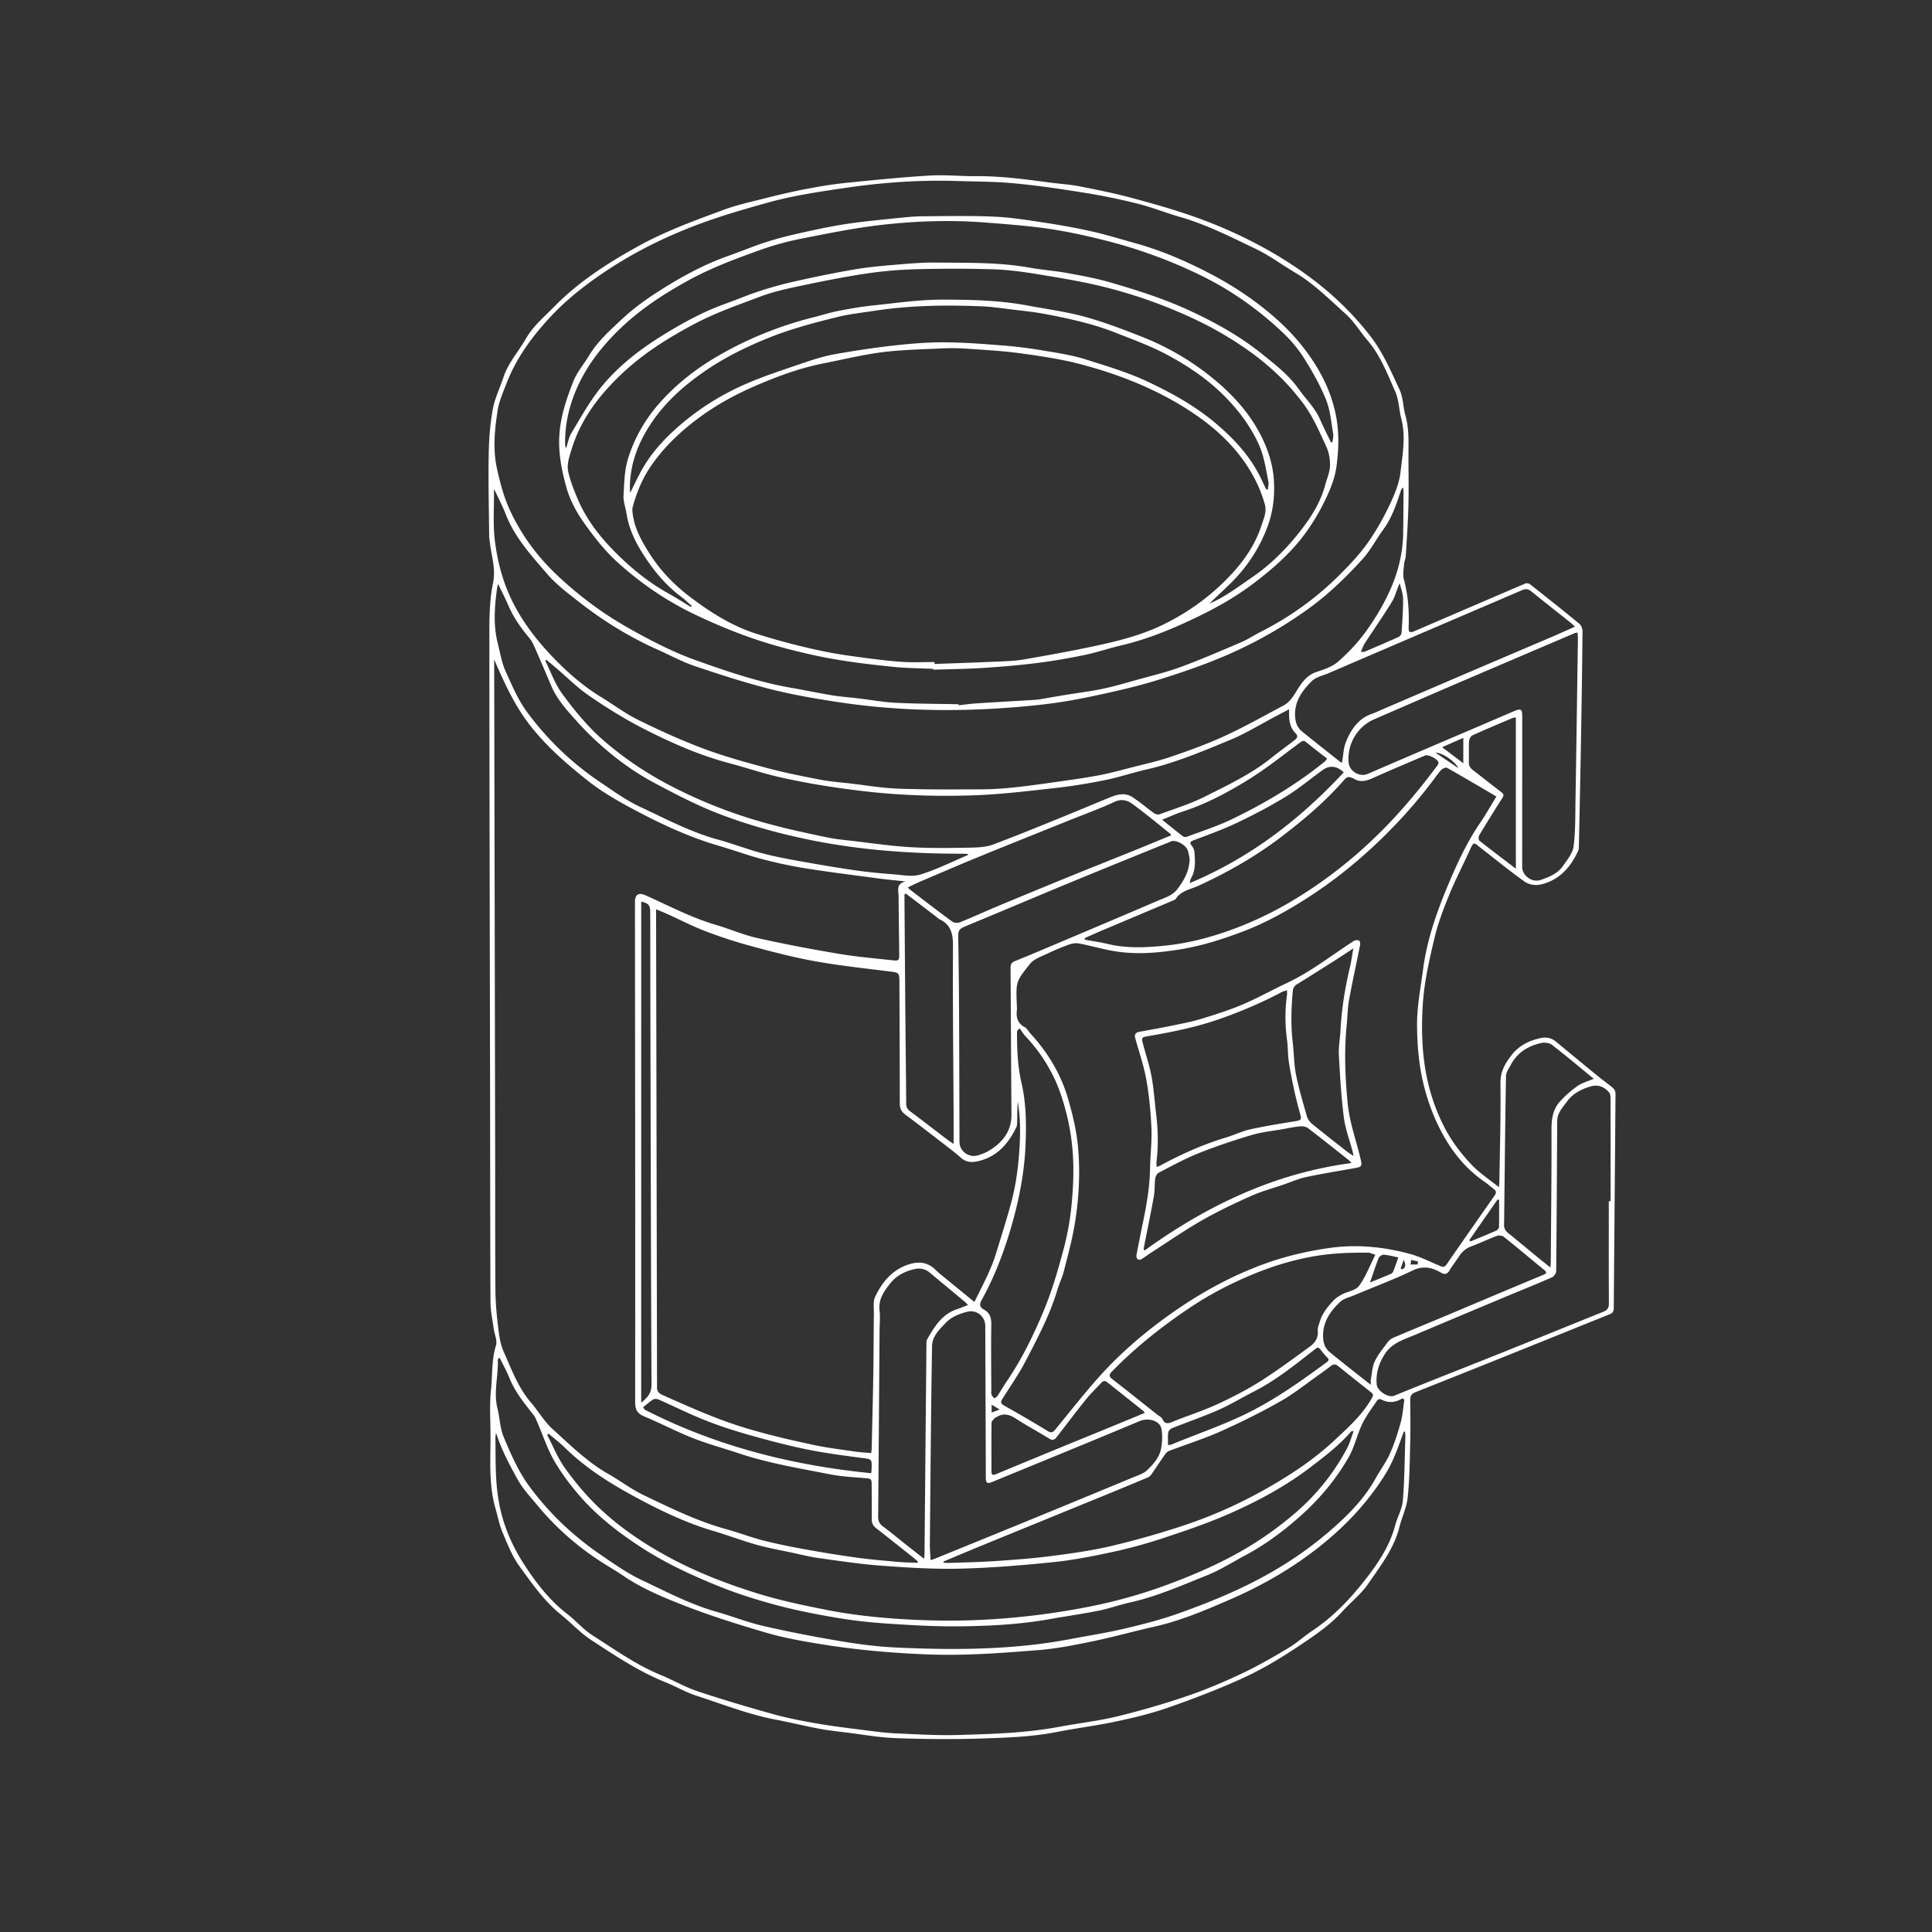 <svg xmlns="http://www.w3.org/2000/svg" width="550" height="550" fill="none" viewBox="0 0 550 550">
    <rect x="0" y="0" width="550" height="550" fill="#333333" stroke="none"/>
    <path fill="#fff" fill-rule="evenodd" d="M426.703 337.972c.026-.298.05-.542.07-.751.038-.385.064-.651.067-.919.037-2.566.087-5.133.137-7.699v-.003c.131-6.755.262-13.51.169-20.261-.047-3.382 1.449-5.789 3.306-8.141 2.032-2.577 4.916-3.97 8.06-4.664 1.517-.337 3.088-.133 4.409.967 4.107 3.408 8.226 6.794 12.358 10.168.543.444 1.103.867 1.663 1.291h.001c.757.573 1.515 1.146 2.23 1.768.396.345.737 1.014.733 1.533-.078 10.689-.169 21.378-.26 32.067l-.001.091c-.083 9.678-.165 19.355-.238 29.033-.008.916-.349 1.363-1.137 1.679a7767 7767 0 0 0-12.654 5.099l-.016.007a7866 7866 0 0 1-13.589 5.475 5265 5265 0 0 1-29.066 11.609c-1.129.447-1.499 1.078-1.487 2.224l.013 1.159c.04 3.682.08 7.368-.013 11.05l-.055 2.362c-.101 4.414-.202 8.835-.664 13.212-.187 1.761-.773 3.475-1.36 5.194-.364 1.067-.73 2.136-1 3.22-1.327 5.31-4.385 9.684-7.421 14.028-.493.705-.986 1.41-1.47 2.117-1.256 1.837-2.884 3.415-4.515 4.995-.929.901-1.86 1.803-2.723 2.754-3.762 4.153-8.394 7.229-12.983 10.276l-.325.216c-4.822 3.204-9.866 6.182-15.119 8.589-6.888 3.156-14.007 5.857-21.163 8.366-4.802 1.683-9.794 2.889-14.778 3.954-3.088.661-6.207 1.171-9.327 1.68h-.003c-2.562.418-5.126.837-7.672 1.34-6.89 1.362-13.879 1.6-20.841 1.837h-.001l-.471.016c-8.166.277-16.358.192-24.529-.098-3.361-.119-6.712-.589-10.061-1.059a241 241 0 0 0-4.023-.543l-1.325-.161h-.001c-2.185-.263-4.372-.527-6.529-.938-2.04-.388-4.07-.833-6.1-1.278-2.073-.455-4.147-.91-6.233-1.303-5.698-1.079-11.156-2.948-16.612-4.815h-.001c-1.955-.67-3.91-1.339-5.875-1.972-1.782-.573-3.484-1.385-5.189-2.199h-.001c-1.197-.572-2.396-1.144-3.624-1.635-7.133-2.856-13.522-7.035-19.894-11.202l-1.24-.811c-1.976-1.292-3.742-2.899-5.512-4.509h-.001c-1.072-.976-2.145-1.952-3.267-2.861-4.284-3.465-7.484-7.879-10.661-12.261l-.001-.001-.989-1.361c-1.86-2.553-3.126-5.571-4.371-8.539l-.447-1.063c-.64-1.505-1.047-3.11-1.454-4.714a71 71 0 0 0-.574-2.166c-1.595-5.565-1.521-11.24-1.447-16.912.022-1.644.043-3.288.024-4.929-.01-.869-.029-1.739-.049-2.609-.068-3.063-.136-6.132.186-9.157.146-1.376.21-2.759.275-4.145.135-2.895.27-5.797 1.152-8.644.29-.934.001-2.044-.288-3.159-.145-.557-.29-1.115-.364-1.654-.097-.716-.212-1.432-.327-2.149-.289-1.799-.579-3.601-.585-5.404-.066-14.248-.08-28.497-.093-42.745-.007-6.86-.013-13.72-.026-20.58q-.032-17.929-.069-35.858c-.06-29.885-.121-59.771-.127-89.659v-.477c-.001-5.13-.002-10.361 1.031-15.328.615-2.957.126-5.616-.365-8.284-.189-1.026-.377-2.053-.504-3.098q-.035-.283-.075-.566c-.072-.514-.143-1.029-.147-1.543-.019-2.077-.047-4.155-.075-6.232-.077-5.637-.153-11.274-.057-16.908.073-4.29.401-8.618 1.155-12.836.371-2.074 1.141-4.073 1.913-6.074a67 67 0 0 0 1.12-3.046c.894-2.704 2.46-5.011 4.026-7.318.815-1.202 1.631-2.403 2.351-3.66 1.627-2.835 3.938-5.084 6.243-7.327.639-.623 1.278-1.245 1.902-1.88 7.008-7.126 15.311-12.447 24.035-17.252 7.321-4.029 15.091-6.907 22.866-9.786l1.216-.451c3.044-1.13 6.223-1.913 9.396-2.695q1.162-.284 2.319-.577c3.796-.958 7.608-1.865 11.451-2.607 3.753-.724 7.532-1.376 11.332-1.768 8.034-.83 16.077-1.631 24.137-2.125 2.643-.163 5.299-.06 7.958.043 1.793.07 3.588.139 5.38.127 6.827-.045 13.565.843 20.306 1.731l.862.114c.962.126 1.928.228 2.895.33 1.807.192 3.614.383 5.39.73 4.912.959 9.828 1.951 14.655 3.25 6.138 1.65 12.281 3.37 18.267 5.505 10.479 3.74 20.422 8.656 29.611 14.974 7.702 5.295 14.501 11.514 20.252 18.965 3.134 4.062 5.226 8.605 7.319 13.15q.479 1.042.962 2.08c.616 1.316.841 2.804 1.067 4.3.153 1.011.307 2.025.582 2.993.932 3.273.905 6.587.878 9.909q-.009.891-.009 1.784c.001 1.414.011 2.828.021 4.242.024 3.32.047 6.641-.042 9.957-.102 3.873-.346 7.743-.59 11.613q-.082 1.275-.16 2.551c-.023.368-.129.732-.236 1.096s-.213.731-.237 1.103c-.024.352-.061.71-.098 1.07v.002c-.118 1.158-.239 2.332.047 3.388 1.214 4.486 1.521 9.018 1.342 13.623-.051 1.368.362 1.619 1.606 1.087l9.266-3.987.002-.001c7.443-3.203 14.886-6.407 22.337-9.589.353-.153 1.001-.06 1.308.179 4.745 3.736 9.482 7.489 14.143 11.331.532.439.852 1.436.843 2.173a4378 4378 0 0 1-.451 31.797c-.142 8.178-.314 16.356-.486 24.532l-.001.007-.062 2.988-.039 1.85c-.009.417-.038.869-.205 1.239-2.176 4.776-5.478 8.422-10.76 9.607-1.368.306-3.285 0-4.405-.793-3.03-2.148-5.953-4.451-8.876-6.754-1.303-1.026-2.605-2.053-3.917-3.065q-.3-.234-.538-.428c-1.137-.922-1.316-1.067-2.265 1.037a221 221 0 0 1-2.336 4.975v.001c-1.227 2.558-2.454 5.116-3.526 7.74-1.657 4.056-3.263 8.196-4.264 12.448-1.444 6.143-2.888 12.286-3.319 18.667-.391 5.849-.336 11.656.49 17.398.886 6.164 2.688 12.099 5.577 17.739 2.062 4.025 4.728 7.531 7.757 10.744 1.507 1.6 3.282 2.949 5.158 4.376.866.658 1.754 1.333 2.646 2.056zm-286.02-150.221v2.16l.07 34.262c.071 34.25.143 68.5.206 102.748q.011 6.939.011 13.878c.001 8.673.002 17.346.058 26.017.021 3.336.272 6.688.668 10.003l.076.634c.291 2.47.592 5.029 1.573 7.238.382.86.754 1.726 1.126 2.593l.001.001c1.801 4.196 3.61 8.411 6.656 11.962.813.949 1.561 1.964 2.307 2.978 1.225 1.663 2.448 3.323 3.951 4.678q1.185 1.071 2.365 2.156l.005.004c4.18 3.832 8.371 7.674 13.366 10.509 1.373.778 2.703 1.637 4.033 2.495l.001.001c1.969 1.271 3.935 2.54 6.033 3.545l1.196.574.072.034c7.219 3.466 14.451 6.938 22.226 9.087 1.647.454 3.275.983 4.902 1.511h.001c1.915.622 3.83 1.244 5.777 1.744 3.88.993 7.825 1.772 11.77 2.488 4.869.882 9.76 1.687 14.663 2.364 3.403.47 6.829.777 10.252 1.084l.071.006 1.383.124c1.3.117 2.606.164 3.911.21l.002.001h.006q.894.03 1.785.07.027-.092.049-.187l.049-.187-.336-.3a17 17 0 0 0-.801-.689q-1.146-.91-2.289-1.821c-2.821-2.245-5.642-4.49-8.489-6.703-.869-.677-1.231-1.444-1.222-2.535.024-2.282.009-4.566-.006-6.85v-.002q-.01-1.33-.016-2.66c-.008-2.012-.012-2.012-1.979-2.185l-.151-.014a237 237 0 0 0-2.247-.184c-2.463-.193-4.928-.386-7.338-.859a757 757 0 0 0-4.247-.816l-.004-.001c-7.395-1.408-14.794-2.817-21.965-5.215-1.5-.503-3.013-.974-4.525-1.446l-.003-.001c-2.861-.892-5.721-1.784-8.499-2.881-2.527-.999-4.994-2.151-7.461-3.303l-.001-.001h-.001c-2.069-.967-4.139-1.933-6.245-2.81-2.024-.843-2.671-1.887-2.667-4.153.043-40.013.004-80.027-.035-120.04l-.021-22.227q0-3.315 3.051-1.947c1.666.744 3.319 1.518 4.972 2.291 4.878 2.282 9.755 4.565 14.96 6.089 1.608.469 3.193 1.027 4.777 1.584 2.337.822 4.673 1.643 7.074 2.181 7.673 1.721 15.413 3.183 23.171 4.49 3.896.659 7.836 1.065 11.774 1.471l.007.001q1.775.181 3.546.373c1.798.196 1.917.026 1.9-1.849q-.03-2.798-.067-5.598c-.045-3.529-.089-7.058-.103-10.586a11 11 0 0 0-.065-.974c-.138-1.456-.279-2.949 2.088-3.418-1.217-.15-2.378-.269-3.508-.385-1.272-.131-2.505-.257-3.734-.42q-2.013-.267-4.027-.53l-.026-.003c-5.812-.763-11.624-1.525-17.413-2.445-4.192-.664-8.358-1.597-12.465-2.675-2.272-.596-4.51-1.326-6.747-2.055-1.713-.559-3.426-1.118-5.155-1.617-8.899-2.569-17.202-6.531-25.309-10.888-4.273-2.297-8.52-4.806-12.303-7.818-5.853-4.66-11.502-9.546-16.196-15.544-4.469-5.709-7.357-12.103-10.275-18.817M277.39 370.65c.494-1.017.993-2.016 1.488-3.005 1.768-3.537 3.472-6.946 4.604-10.614l.728-2.353.005-.016c1.219-3.935 2.439-7.872 3.531-11.842 1.304-4.742 2.024-9.598 2.386-14.51.362-4.903.443-9.794-.388-14.663-.13 1.479-.145 2.959-.16 4.438q-.005.605-.014 1.211c-.009.554-.026 1.171-.26 1.653-2.169 4.439-5.168 8.021-10.148 9.431-1.946.554-3.876.75-5.576-.762a56 56 0 0 0-3.059-2.522l-1.652-1.276-.003-.003c-3.707-2.864-7.415-5.729-11.171-8.532-1.159-.865-1.555-1.836-1.555-3.242 0-9.883-.042-19.763-.084-29.646v-.006l-.019-4.568c-.012-2.924-.028-2.926-2.822-3.272l-.275-.034q-2.256-.283-4.515-.556c-5.532-.673-11.067-1.346-16.542-2.341-6.211-1.129-12.341-2.743-18.441-4.396-4.324-1.172-8.597-2.599-12.78-4.201-2.42-.925-4.765-2.038-7.111-3.152l-.002-.001c-1.111-.527-2.222-1.055-3.341-1.562a70 70 0 0 0-2.225-.951l-.001-.001c-.382-.158-.783-.324-1.212-.505v2.032l.268 133.325.002.151.002.087a5 5 0 0 1-.004.473c-.059 1.091.456 1.713 1.453 2.156l1.231.549c6.82 3.039 13.624 6.072 20.784 8.354 6.944 2.215 13.995 3.843 21.083 5.359 3.037.648 6.117 1.083 9.196 1.518q1.337.186 2.673.382c1.005.148 2.021.225 3.055.303q.73.053 1.473.119.035-.233.068-.425a5 5 0 0 0 .085-.678l.116-4.901c.132-5.557.264-11.115.353-16.672.051-3.112.07-6.224.09-9.337.016-2.615.033-5.23.068-7.844.005-.388-.009-.789-.022-1.193-.041-1.215-.083-2.455.384-3.433 1.917-4.026 4.605-7.434 9.056-9.048 3.055-1.108 5.785-1.005 8.205 1.431.664.671 1.406 1.264 2.147 1.856q.387.308.767.619c1.844 1.519 3.695 3.031 5.66 4.636l.048.04 2.369 1.936zm148.619-143.894-2.699-1.584-.001-.001c-3.806-2.236-7.549-4.434-11.328-6.569-.35-.196-1.261.145-1.623.516-.671.696-1.249 1.484-1.827 2.272l-.002.002q-.265.365-.536.725c-6.236 8.29-13.304 15.779-21.172 22.556a130.7 130.7 0 0 1-20.171 14.322c-3.962 2.28-8.09 4.367-12.345 6.003-6.024 2.313-12.154 4.294-18.612 5.312-6.314.997-12.559 1.517-18.859.396-1.72-.307-3.421-.71-5.123-1.114-1.511-.358-3.021-.717-4.543-1.007-.908-.175-1.981 0-2.863.319a68 68 0 0 0-6.258 2.629c-.359.172-.734.338-1.112.505-1.386.613-2.815 1.245-3.672 2.306-4.054 5.03-4.046 5.245-3.81 11.386l.019.483.015.333c.02.364.039.73-.007 1.085-.255 2.045.226 3.668 2.19 4.75.465.255.813.722 1.162 1.191.176.235.351.47.542.679 4.975 5.44 8.711 11.622 10.739 18.723 1.24 4.337 2.305 8.69 2.744 13.266.711 7.467.311 14.824-.886 22.152-.612 3.752-1.565 7.455-2.516 11.149q-.304 1.178-.603 2.355c-.254 1.006-.63 1.98-1.006 2.955-.305.791-.611 1.582-.851 2.391-2.054 6.886-5.362 13.218-8.662 19.534l-.45.863c-1.372 2.628-2.995 5.127-4.617 7.625-.644.993-1.289 1.986-1.918 2.987-.486.775-.537 1.278.396 1.81 4.183 2.381 8.362 4.771 12.456 7.297 1.223.755 1.683.269 2.382-.587q1.334-1.639 2.664-3.282v-.001c2.969-3.666 5.94-7.334 9.059-10.873 6.011-6.825 12.861-12.768 20.239-18.063 8.618-6.181 17.799-11.319 27.848-14.91 5.904-2.113 11.945-3.493 18.097-4.371 7.714-1.099 15.387-.34 22.876 1.692 2.145.58 4.2 1.494 6.253 2.407.796.354 1.593.709 2.395 1.043.749.316 1.248.35 1.78-.426 4.533-6.56 9.095-13.095 13.675-19.617.549-.784.528-1.338-.247-1.908-.4-.296-.786-.61-1.172-.924l-.002-.001a24 24 0 0 0-1.506-1.163c-4.388-3.029-7.915-6.973-10.633-11.429-3.012-4.938-5.171-10.318-6.59-16.031-1.41-5.666-1.883-11.412-1.913-17.129-.019-3.999.575-8.005 1.168-12.004v-.005c.192-1.291.383-2.58.553-3.868 1.078-8.154 3.749-15.916 6.88-23.422 2.62-6.279 5.47-12.537 9.355-18.224 1.086-1.59 2.075-3.245 3.099-4.957l.001-.002c.498-.834 1.005-1.682 1.535-2.543zm-153.142-26.114.008.135q.785-.086 1.571-.181h.001c1.206-.143 2.413-.287 3.625-.364 3.618-.236 7.236-.449 10.854-.662l.028-.001q2.7-.158 5.4-.321a17 17 0 0 0 1.823-.204q1.539-.259 3.078-.527c1.298-.225 2.598-.45 3.9-.662 1.176-.193 2.356-.369 3.535-.545 2.369-.353 4.736-.707 7.076-1.193 2.756-.572 5.475-1.339 8.191-2.106h.001a298 298 0 0 1 4.66-1.279l.001-.001c3.186-.852 6.376-1.706 9.461-2.838 5.109-1.877 10.121-4.018 15.129-6.156l.001-.001 2.264-.966c1.063-.452 2.072-1.031 3.082-1.611.674-.387 1.348-.774 2.038-1.124 8.188-4.128 15.609-9.355 22.14-15.779 2.948-2.901 5.861-5.913 8.285-9.244 2.505-3.442 4.627-7.216 6.476-11.059 1.461-3.037 2.841-6.33 3.216-9.632.082-.727.173-1.456.264-2.187l.001-.003c.531-4.254 1.069-8.562-.044-12.869-.257-.995-.42-2.026-.581-3.054-.261-1.658-.521-3.31-1.178-4.793q-.464-1.048-.92-2.102l-.003-.006c-1.905-4.382-3.819-8.788-7.005-12.49-.778-.905-1.497-1.87-2.216-2.833-1.213-1.627-2.425-3.251-3.91-4.576a283 283 0 0 1-2.784-2.532l-.001-.001c-3.659-3.359-7.327-6.726-11.652-9.276-1.368-.806-2.707-1.672-4.046-2.537-2.359-1.524-4.717-3.048-7.23-4.249l-2.436-1.17c-6.2-2.99-12.414-5.985-19.081-7.895-1.746-.5-3.469-1.081-5.191-1.661-2.263-.762-4.525-1.524-6.835-2.105a178 178 0 0 0-14.983-3.08c-6.662-1.078-13.351-2.07-20.069-2.705-4.08-.385-8.187-.476-12.293-.566a475 475 0 0 1-4.427-.111c-10.518-.328-20.976.438-31.379 1.96-7.426 1.086-14.842 2.176-22.114 4.2-7.059 1.964-14.062 3.979-20.912 6.615-8.853 3.413-17.287 7.592-25.151 12.844-5.645 3.766-11.004 7.911-15.694 12.92-5.347 5.71-9.883 11.878-12.699 19.209q-.248.643-.504 1.289c-.824 2.088-1.656 4.199-1.988 6.375-.827 5.449-1.393 10.914-.171 16.469.916 4.171 1.968 8.188 3.796 12.086 3.297 7.037 7.851 13.121 13.444 18.377 3.8 3.575 7.886 6.906 12.167 9.888 4.32 3.007 8.937 5.636 13.602 8.085 4.337 2.275 8.801 4.401 13.402 6.045 8.916 3.191 17.892 6.275 27.277 7.907 1.73.301 3.456.631 5.181.962l.001.001c2.161.414 4.323.829 6.495 1.184 1.609.264 3.235.429 4.861.594.914.093 1.828.186 2.738.296 1.138.137 2.273.297 3.408.457 2.373.334 4.746.669 7.132.787 4.207.208 8.421.267 12.634.325l.006.001c1.744.024 3.488.048 5.23.083l.005.009zm127.122 206.921-.371-.013-.414 1.159c-1.345 3.771-2.679 7.509-4.843 10.991-4.831 7.761-10.914 14.284-17.981 19.996-7.919 6.399-16.665 11.489-25.935 15.528-7.076 3.08-14.224 6.139-21.833 7.851-2.547.573-5.082 1.204-7.618 1.835-3.328.828-6.656 1.656-10.009 2.353-5.087 1.052-10.224 2.074-15.388 2.487-10.407.831-20.81 1.624-31.306 1.232-10.612-.397-21.13-1.347-31.58-3.085-4.98-.826-9.989-1.746-14.824-3.169-7.826-2.3-15.639-4.746-23.23-7.711-5.905-2.309-11.826-4.771-17.142-8.375-1.406-.954-2.855-1.849-4.312-2.731-7.693-4.664-14.454-10.411-20.188-17.346-.419-.507-.848-1.01-1.277-1.515-1.603-1.881-3.216-3.774-4.389-5.898-2.296-4.17-4.583-8.396-6.138-13.304-.029.227-.058.421-.083.594-.052.345-.09.605-.088.863q.018 1.552.024 3.103c.028 5.509.057 11 1.212 16.506 1.257 5.977 3.685 11.417 6.871 16.341 3.374 5.219 7.234 10.267 12.29 14.174 1.043.804 2.016 1.711 2.986 2.615 1.358 1.265 2.712 2.528 4.252 3.506 1.247.793 2.486 1.601 3.725 2.409l.002.002c5.039 3.286 10.083 6.577 15.707 8.874 1.435.587 2.838 1.266 4.239 1.944h.001v.001c2.005.97 4.008 1.939 6.103 2.639 7.191 2.402 14.467 4.558 21.773 6.59 4.034 1.124 8.179 1.908 12.312 2.632 3.636.638 7.305 1.102 10.973 1.565l.964.122.677.086 1.447.185c2.752.355 5.509.711 8.274.841l1.225.058 1.008.049c5.356.259 10.724.518 16.072.358l.177-.006c9.424-.283 18.873-.568 28.19-2.312 2.04-.383 4.092-.709 6.144-1.035 3.497-.556 6.992-1.112 10.424-1.947a234 234 0 0 0 19.945-5.819c5.299-1.802 10.479-4.017 15.545-6.407 4.473-2.109 8.78-4.597 13.031-7.135 1.422-.851 2.744-1.865 4.066-2.88 1.004-.77 2.008-1.541 3.057-2.241 5.614-3.74 10.266-8.584 14.381-13.76 3.839-4.826 7.434-10.011 9.066-16.201.242-.918.593-1.821.944-2.721.551-1.413 1.098-2.82 1.216-4.269.356-4.381.466-8.779.577-13.177.042-1.655.084-3.309.138-4.962.012-.327-.019-.656-.049-.985l-.023-.256q-.01-.117-.017-.233zm-259.26-268.201q.003-.004 0-.004zm0-.004a.34.34 0 0 0-.102.213 166 166 0 0 1-.036 4.407c-.057 3.369-.115 6.738.3 10.047.733 5.823 2.198 11.481 4.844 16.912 2.914 5.977 6.893 11.136 11.327 15.805 4.15 4.366 8.755 8.46 13.994 11.659 1.224.748 2.425 1.538 3.627 2.329 2.317 1.524 4.632 3.047 7.1 4.261 6.041 2.974 12.201 5.777 18.505 8.137 5.901 2.207 12.009 3.885 18.101 5.517 4.963 1.329 10.024 2.326 15.072 3.306 2.025.393 4.088.606 6.149.82q1.064.108 2.124.227c1.388.161 2.774.344 4.16.528h.003c3.299.437 6.597.873 9.908.993 7.608.272 15.227.231 22.844.19l1.127-.007c3.161-.017 6.334-.259 9.478-.604 4.184-.456 8.356-1.053 12.525-1.648l.928-.133.071-.01c3.479-.495 6.965-.991 10.413-1.66 2.447-.476 4.867-1.11 7.285-1.742l.001-.001.006-.001 1.365-.356c.988-.255 1.981-.5 2.974-.745v-.001c2.852-.703 5.705-1.408 8.476-2.355 5.176-1.768 10.348-3.63 15.307-5.909 4.342-1.994 8.556-4.266 12.769-6.537l.001-.001c1.313-.707 2.625-1.415 3.942-2.114 1.601-.848 2.603-2.232 3.578-3.826 1.461-2.385 2.978-4.86 6.036-5.827 2.135-.673 4.444-1.491 6.067-2.927 2.875-2.543 5.58-5.397 7.83-8.507 2.551-3.527 4.843-7.327 6.658-11.276 2.407-5.232 3.881-10.812 3.966-16.657.049-3.48.074-6.959.1-10.439l.011-1.485c0-.259-.041-.519-.082-.779q-.03-.185-.055-.371a1.5 1.5 0 0 0-.609.835l-.118.353c-1.258 3.772-2.513 7.532-4.93 10.804-.785 1.062-1.5 2.184-2.215 3.305-1.119 1.755-2.236 3.508-3.617 5.023-4.767 5.227-9.806 10.135-15.63 14.314a124 124 0 0 1-23.613 13.304c-6.317 2.705-12.869 4.924-19.438 6.956-5.623 1.738-11.396 3.046-17.155 4.282-4.984 1.069-10.02 1.998-15.081 2.569a255 255 0 0 1-19.238 1.448c-13.116.477-26.203-.145-39.188-2.113-6.483-.984-12.984-2.096-19.331-3.706-7.268-1.845-14.425-4.167-21.535-6.569-2.432-.822-4.764-1.939-7.096-3.057-1.127-.54-2.254-1.08-3.392-1.587-8.064-3.587-15.511-8.204-22.442-13.623l-.697-.544c-2.974-2.318-5.997-4.674-8.423-7.503q-.563-.655-1.127-1.308l-.002-.003c-4.081-4.726-8.191-9.487-10.527-15.465-.655-1.678-1.442-3.303-2.23-4.93-.358-.74-.716-1.481-1.063-2.227zm15.051 269.151.399-.365c.493.421.994.834 1.495 1.247l.002.001c1.081.89 2.16 1.779 3.156 2.755 6.105 5.989 13.338 10.45 20.768 14.42 6.841 3.659 13.9 7.025 21.415 9.244 1.922.568 3.824 1.205 5.725 1.842 2.219.743 4.438 1.487 6.689 2.12 2.384.671 4.819 1.166 7.252 1.66.949.193 1.898.386 2.844.589a198 198 0 0 1 1.999.443c1.823.411 3.647.822 5.494 1.078q1.444.2 2.89.405h.002c4.98.702 9.967 1.404 14.975 1.772 7.399.545 14.837 1.018 22.241.848 8.784-.205 17.568-.933 26.314-1.811 5.576-.562 11.127-1.627 16.618-2.799a138 138 0 0 0 14.501-3.902c6.493-2.138 13.006-4.332 19.255-7.072 8.252-3.616 16.184-7.881 23.405-13.406l.13-.1c3.982-3.046 7.932-6.067 11.219-9.881.115-.132.285-.217.783-.166a52 52 0 0 0-.56 1.581c-.395 1.158-.791 2.315-1.361 3.382a63.3 63.3 0 0 1-14.612 18.25c-5.465 4.703-11.395 8.805-17.815 12.234-6.352 3.396-12.933 6.156-19.677 8.61-7.591 2.765-15.387 4.822-23.315 6.296a213 213 0 0 1-26.259 3.229c-9.056.541-18.07.422-27.076-.226-6.301-.451-12.618-1.171-18.812-2.377-6.786-1.324-13.568-2.73-20.214-4.792-8.682-2.692-17.142-5.951-25.104-10.241-6.237-3.361-12.201-7.259-17.637-11.984-4.656-4.047-8.622-8.609-12.145-13.555-1.401-1.967-2.465-4.178-3.528-6.388l-.001-.001c-.475-.987-.95-1.975-1.455-2.94m-.294-220.623-.056.044-.208.158c.486.973.935 1.974 1.384 2.975.998 2.228 1.998 4.456 3.408 6.384 3.609 4.929 7.472 9.645 12.205 13.696 5.79 4.954 12.06 9.116 18.74 12.584a139 139 0 0 0 20.853 8.729c7.834 2.56 15.821 4.315 23.856 5.968 1.964.404 3.966.626 5.965.848l.004.001q.733.08 1.464.165c1.383.162 2.764.335 4.146.508h.001c3.822.479 7.644.958 11.479 1.196 5.189.324 10.412.29 15.613.192q.467-.008.938-.014c2.582-.034 5.274-.068 7.586-.949 10.222-3.892 20.332-8.082 30.438-12.27l2.104-.872c2.488-1.031 4.819-1.836 7.272-.111a73 73 0 0 1 2.288 1.653c.421.319.837.648 1.252.976.77.609 1.54 1.218 2.348 1.771.4.273 1.103.456 1.525.299 1.145-.426 2.299-.834 3.455-1.242 3.215-1.136 6.433-2.274 9.457-3.794l.904-.452.942-.471c5.959-2.973 11.94-5.959 17.183-10.182 1.248-1.008 2.532-1.971 3.816-2.935.942-.707 1.884-1.414 2.813-2.139.652-.507.92-1.108.157-1.862-1.478-1.461-1.836-3.352-1.844-5.342v-1.478l-3.975 2.083c-1.317.693-2.62 1.417-3.923 2.142-2.874 1.598-5.747 3.195-8.763 4.444l-1.238.513c-7.426 3.08-14.873 6.169-22.767 7.969-1.76.4-3.501.885-5.242 1.37v.001c-2.129.593-4.257 1.185-6.418 1.624-4.669.945-9.389 1.729-14.122 2.253l-2.991.335h-.001c-6.852.77-13.715 1.542-20.591 1.765-10.296.337-20.597.026-30.885-1.167-8.137-.946-16.197-2.207-24.163-4.021-2.915-.665-5.786-1.513-8.658-2.361h-.002a218 218 0 0 0-5.649-1.614c-8.631-2.292-16.75-5.896-24.64-9.951-5.236-2.693-10.271-5.832-15.131-9.164-2.383-1.631-4.55-3.577-6.717-5.522a151 151 0 0 0-2.92-2.576q-1.065-.901-2.138-1.794l-.004-.004-.49-.409v.005zm244.303 210.548-.261-.172-.003-.003-.277-.183c-2.062 1.282-4.111 1.402-6.195.251-.213-.119-.813.073-.966.298q-.518.766-1.049 1.525c-1.1 1.584-2.202 3.17-3.067 4.874-.735 1.45-1.272 2.978-1.811 4.513-.644 1.832-1.29 3.673-2.283 5.4-3.774 6.565-8.63 12.231-14.241 17.142-4.669 4.086-9.704 7.83-15.251 10.757-1.137.6-2.26 1.236-3.383 1.871-2.422 1.369-4.842 2.738-7.403 3.756-1.225.488-2.448.985-3.671 1.482l-.006.002c-5.943 2.415-11.894 4.832-18.202 6.231-1.39.309-2.761.704-4.132 1.1h-.002c-1.581.457-3.161.913-4.77 1.235-2.808.566-5.635 1.028-8.461 1.491h-.004c-1.787.292-3.573.584-5.354.903-8.784 1.567-17.671 2.019-26.557 2.079-6.705.046-13.419-.354-20.116-.806-4.805-.323-9.619-.864-14.369-1.674-5.674-.963-11.344-2.083-16.899-3.561-5.466-1.457-10.91-3.157-16.154-5.265-7.787-3.136-15.413-6.65-22.506-11.272-6.487-4.226-12.532-8.938-17.576-14.8-2.629-3.054-5.087-6.343-7.089-9.827-1.307-2.276-2.284-4.74-3.262-7.204-.45-1.134-.899-2.267-1.381-3.383a30 30 0 0 1-.215-.511c-.268-.651-.54-1.312-.961-1.844l-.294-.371c-2.543-3.205-5.074-6.394-6.629-10.258-.542-1.348-1.207-2.646-1.875-3.949-.292-.57-.585-1.141-.868-1.717q-.136.075-.222.116h-.001c-.102.051-.157.078-.173.118-.068.171-.132.363-.128.541.046 1.696-.116 3.388-.277 5.081-.273 2.857-.546 5.716.179 8.594.259 1.026.422 2.086.586 3.144.259 1.678.517 3.35 1.152 4.873 2.058 4.946 4.183 9.875 7.434 14.267 5.657 7.638 12.452 14.041 20.26 19.37l.487.333.475.326c3.462 2.372 6.957 4.767 10.724 6.541 1.278.601 2.552 1.214 3.826 1.828 5.641 2.715 11.293 5.436 17.367 7.156 1.821.516 3.623 1.109 5.425 1.701l.001.001c2.677.881 5.354 1.761 8.091 2.388 7.349 1.682 14.769 3.109 22.207 4.349 5.164.861 10.399 1.517 15.622 1.755 16.601.759 33.185.69 49.603-2.445 1.597-.304 3.197-.591 4.797-.877 3.507-.627 7.012-1.255 10.475-2.071 5.176-1.222 10.365-2.547 15.366-4.332 7.941-2.833 15.749-5.973 23.238-9.964 6.842-3.647 13.236-7.924 19.077-12.878 5.291-4.486 10.352-9.411 13.802-15.643.501-.904 1.052-1.783 1.602-2.661l.001-.001c.878-1.401 1.755-2.8 2.423-4.295 1.265-2.833 2.232-5.823 3.059-8.818.408-1.483.601-3.028.793-4.571.084-.678.169-1.356.272-2.028zM268.576 444.54c.026.111.056.221.081.332q.232.012.465.03c.309.023.619.045.928.034 1.254-.045 2.509-.082 3.763-.12 3.136-.093 6.273-.187 9.401-.4 5.461-.375 10.931-.775 16.354-1.478 5.704-.741 11.429-1.555 17.019-2.875a242 242 0 0 0 20.516-5.841 130.5 130.5 0 0 0 15.821-6.45 141 141 0 0 0 15.243-8.647c4.17-2.718 8.187-5.785 11.817-9.185l.872-.814c3.588-3.345 7.217-6.728 9.68-11.11.4-.711.485-1.107-.205-1.648a895 895 0 0 1-9.423-7.506c-.711-.576-1.329-.55-2.032 0a74 74 0 0 1-2.956 2.189c-1.14.8-2.264 1.625-3.389 2.451l-.002.001c-2.609 1.916-5.219 3.831-8.013 5.421-5.525 3.139-11.255 5.972-17.057 8.567-3.143 1.404-6.393 2.566-9.643 3.727h-.001c-1.639.586-3.279 1.172-4.904 1.789-.452.171-.903.541-1.184.937-.721 1.023-1.419 2.061-2.118 3.1-.611.908-1.222 1.817-1.849 2.715a2.6 2.6 0 0 1-1.086.874 922 922 0 0 1-10.339 4.294c-5.699 2.335-11.402 4.662-17.104 6.99l-.015.006-5.037 2.056-1.804.737c-4.946 2.021-9.895 4.043-14.84 6.075-2.058.847-4.112 1.711-6.165 2.573l-.003.002-2.786 1.17zm-3.655-.413q.27-.086.487-.151c.284-.086.514-.156.736-.246l5.499-2.24.38-.155.044-.018c7.632-3.109 15.262-6.217 22.887-9.344a7226 7226 0 0 0 27.579-11.387q.434-.179.884-.351c1.131-.438 2.288-.886 3.104-1.664 1.789-1.708 3.544-3.664 4.017-6.198.341-1.82.435-3.788.107-5.594-.418-2.322-3.673-3.289-6.237-2.215a3361 3361 0 0 1-19.741 8.192 6897 6897 0 0 1-12.019 4.937l-.009.004q-5.123 2.099-10.243 4.205c-1.308.537-1.743.286-1.751-1.116l-.079-21.604-.079-21.682c-.008-2.794-2.488-4.767-5.205-4.055-2.25.588-4.418 1.435-6.071 3.161l-.262.273c-1.728 1.794-3.574 3.712-3.615 6.27-.249 15.295-.388 30.59-.528 45.885l-.098 10.59c-.008.968.054 1.934.118 2.947v.001q.051.751.091 1.546zm73.656-200.082c-.089-.533-.211-1.258-.438-1.949-.511-1.559-3.417-3.114-4.72-2.581l-7.195 2.923c-7.394 3.003-14.79 6.006-22.165 9.056-4.872 2.013-9.733 4.054-14.594 6.094a2787 2787 0 0 1-15.077 6.294c-1.278.528-1.632 1.273-1.606 2.568.123 7.047.209 14.097.243 21.147.044 8.586.065 17.173.087 25.76v.002q.014 5.857.032 11.713c.009 2.727 2.773 4.674 5.406 3.792.89-.298 1.802-.605 2.611-1.07 4.069-2.338 6.812-5.542 6.778-10.552q-.076-11.051-.137-22.102c-.038-6.448-.075-12.896-.119-19.343-.004-.946.047-1.7 1.142-2.143 3.969-1.603 7.911-3.274 11.855-4.945l.806-.342 4.637-1.962a4584 4584 0 0 0 23.756-10.102q.486-.207.977-.402c1.602-.644 3.2-1.287 4.36-2.844 1.815-2.441 3.336-4.912 3.455-8.533h-.008c-.027-.129-.054-.292-.085-.479m119.412 97.914h.515l.001-5.816c.001-7.761.003-15.523-.018-23.284 0-.631-.034-1.44-.4-1.866-1.393-1.614-3.157-2.343-5.325-1.691-2.586.779-4.976 1.968-6.586 4.17-.212.29-.434.576-.656.863-1.096 1.412-2.213 2.851-2.22 4.837l-.011 2.128c-.068 13.532-.137 27.064-.278 40.596-.005.6-.652 1.495-1.223 1.746-2.766 1.216-5.559 2.367-8.352 3.519l-.006.002c-1.394.575-2.788 1.149-4.179 1.732a7497 7497 0 0 0-26.51 11.144c-.465.197-.934.384-1.403.572-2.73 1.091-5.44 2.175-7.185 4.979-1.679 2.696-2.518 5.427-2.233 8.575.162 1.781 3.306 3.851 4.963 3.174 6.649-2.72 13.328-5.368 20.008-8.015 3.802-1.507 7.605-3.014 11.401-4.535a4142 4142 0 0 0 14.017-5.655l.022-.009.031-.012c4.667-1.889 9.334-3.779 14.008-5.651 1.159-.465 1.657-1.078 1.648-2.407-.044-7.274-.039-14.548-.033-21.822q.004-3.636.004-7.274m-67.348 14.947c.251.091.541.196.89.303-.498.985-.948 1.952-1.386 2.891-1.012 2.171-1.956 4.195-3.251 5.958-.618.838-1.79 1.251-2.979 1.671-.649.228-1.302.459-1.874.761-.924.49-1.853 1.104-2.551 1.866-1.594 1.738-3.097 3.574-3.779 5.909a27 27 0 0 1-.197.619c-.22.66-.443 1.332-.378 1.967.204 2.019-.788 3.425-2.215 4.464l-1.628 1.189-.001.001c-4.065 2.971-8.136 5.947-12.382 8.638-3.856 2.441-7.945 4.554-12.09 6.479-2.669 1.24-5.439 2.264-8.208 3.288l-.003.001c-1.216.45-2.433.899-3.641 1.368a31 31 0 0 0-1.171.481c-1.176.515-2.207.762-2.884-.809-.16-.37-.567-.633-.972-.894a7 7 0 0 1-.515-.355 1899 1899 0 0 1-3.543-2.813c-3.07-2.441-6.14-4.882-9.241-7.279-1.095-.847-.856-1.393-.043-2.228 6.761-6.914 14.276-12.873 22.318-18.237 5.3-3.531 10.915-6.479 16.708-8.941 5.832-2.48 11.907-4.422 18.25-5.534 5.219-.916 10.411-1.112 15.656-1.052.33.005.659.124 1.11.288m58.436-176.848q-.215.048-.372.079c-.192.038-.335.066-.463.121l-7.119 3.039-.002.001c-9.307 3.974-18.613 7.946-27.913 11.938-3.977 1.707-7.945 3.431-11.914 5.155l-.005.002a3579 3579 0 0 1-10.046 4.351c-4.831 2.084-7.796 7.072-7.31 12.376.226 2.475 3.139 4.183 5.406 3.199q7.854-3.398 15.728-6.765 4.295-1.837 8.592-3.672a6523 6523 0 0 0 17.185-7.357c2.143-.92 2.501-.737 2.501 1.525l-.009 21.293v.596l-.008 20.852c0 2.509 2.837 4.545 5.231 3.719 2.424-.835 4.856-1.794 6.377-3.979a80 80 0 0 1 .585-.822c1.082-1.504 2.227-3.096 2.44-4.755.454-3.521.486-7.101.519-10.674v-.001q.01-1.325.03-2.646c.201-12.007.373-24.014.545-36.022l.141-9.832a10 10 0 0 0-.066-1.116q-.029-.294-.053-.618zm-140.286 87.071.029.152.026.142.017.097c.683.125 1.369.24 2.055.355 1.487.249 2.973.498 4.433.85 5.427 1.317 10.957 1.031 16.371.477 5.168-.528 10.284-1.695 15.319-3.314a100.3 100.3 0 0 0 20.21-9.078c9.495-5.585 18.152-12.358 25.977-20.18 5.798-5.793 10.991-12.064 15.894-18.607.209-.277.426-.695.367-.993-.201-.98-2.91-2.334-3.83-1.942l-2.664 1.135c-3.715 1.581-7.432 3.164-11.121 4.807l-.4.18c-2.078.935-4.102 1.847-6.336.293-.057-.041-.136-.049-.216-.057-.068-.007-.136-.013-.193-.041-.86-.413-1.427-.123-2.044.584-5.291 6.092-11.438 11.285-17.807 16.154-7.289 5.572-15.255 10.122-23.605 13.968-.6.277-1.228.505-1.857.733-1.794.649-3.591 1.3-4.733 3.089-.106.168-.346.261-.57.349l-.158.064-8.598 3.63q-6.075 2.563-12.149 5.133c-1.003.425-1.996.87-2.989 1.314l-.001.001q-.717.322-1.436.64h-.004zm-18.493 25.636-.283.23-.284.23a1 1 0 0 1-.061.111c-.048.084-.096.166-.105.255-.034.375-.047.754-.047 1.133.03 4.575.235 9.057 1.291 13.615 1.317 5.679 1.389 11.583 1.146 17.483-.302 7.387-1.627 14.591-3.57 21.632-2.155 7.817-4.954 15.477-8.924 22.617-.708 1.269-.584 2.057.643 2.735 1.683.928 2.13 2.338 2.096 4.238-.075 4.545-.049 9.089-.024 13.635v.001q.016 2.482.024 4.963-.001.176-.009.353c-.013.365-.027.732.085 1.053.094.275.305.508.515.742.096.106.193.213.278.323q.144-.111.301-.216h.001c.23-.157.46-.313.601-.525.403-.605.784-1.225 1.164-1.844h.001c.436-.709.871-1.418 1.34-2.105 4.341-6.339 7.698-13.231 10.637-20.269 2.335-5.585 4.039-11.464 5.61-17.321a78.6 78.6 0 0 0 2.365-13.215c.447-4.916.664-9.849.268-14.85a66.4 66.4 0 0 0-3.395-16.295c-2.105-6.147-5.508-11.663-9.998-16.443-.437-.466-.8-1-1.164-1.533q-.246-.366-.502-.721zm158.05-114.369c-.181-.172-.33-.318-.459-.445a8 8 0 0 0-.593-.547q-1.843-1.466-3.69-2.927l-.009-.007-.003-.003a873 873 0 0 1-7.698-6.141c-.869-.708-1.648-.729-2.607-.316q-8.222 3.53-16.448 7.051l-.046.02q-6.201 2.654-12.401 5.313-13.082 5.611-26.157 11.242c-.477.206-.984.384-1.492.563-1.242.437-2.49.876-3.33 1.716-2.778 2.782-5.078 5.93-4.703 10.322.145 1.713.72 3.004 1.972 4.018 3.309 2.676 6.644 5.315 9.981 7.956l.004.003.644.51c.182.145.399.25.56.327q.098.047.16.081c.121-.667.207-1.334.292-1.992.183-1.418.36-2.793.875-4.027 1.466-3.523 3.557-6.654 7.498-7.953.586-.195 1.152-.453 1.718-.71q.378-.174.757-.338l6.94-2.981.166-.071c6.728-2.89 13.454-5.779 20.188-8.659q5.331-2.283 10.669-4.553 5.34-2.272 10.673-4.555a308 308 0 0 0 4.239-1.869h.001c.746-.333 1.509-.674 2.299-1.023zm-172.781 64.995-.026-.285-.461-.025h-.001a20 20 0 0 0-1.144-.043c-15.11.012-30.092-1.095-44.926-4.26-8.302-1.773-16.439-4.065-24.311-7.093-6.318-2.429-12.38-5.585-18.365-8.78a75 75 0 0 1-11.217-7.362c-3.787-3.007-7.408-6.317-10.637-9.913l-.537-.597c-2.675-2.97-5.399-5.995-7.008-9.776l-.895-2.107-.001-.002a601 601 0 0 0-3.385-7.868q-.114-.257-.226-.519l-.001-.002c-.462-1.069-.934-2.163-1.656-3.027-2.373-2.842-4.498-5.807-5.981-9.219-.604-1.392-1.27-2.76-1.989-4.236-.319-.656-.649-1.333-.989-2.043-.062.236-.114.418-.156.567-.071.249-.116.406-.137.566-.733 5.308-1.146 10.62.208 15.898.182.711.347 1.431.511 2.151.446 1.958.893 3.92 1.709 5.713q.35.773.697 1.545c1.578 3.509 3.158 7.022 5.505 10.179 5.777 7.77 12.627 14.365 20.631 19.758q.886.598 1.772 1.204h.001c3.162 2.158 6.345 4.331 9.776 5.931a427 427 0 0 1 4.219 2.005h.001c5.775 2.769 11.56 5.542 17.796 7.248 2.061.566 4.094 1.234 6.127 1.902h.001c2.132.701 4.263 1.401 6.426 1.983 3.591.967 7.268 1.64 10.936 2.301 5.239.941 10.488 1.831 15.757 2.594 3.549.515 7.132.848 10.71 1.112.598.044 1.207.11 1.82.177h.002c2.037.221 4.111.447 5.918-.113 3.281-1.013 6.44-2.426 9.599-3.838h.001c1.304-.583 2.609-1.167 3.922-1.722zm-.004 128.12q-.17-.18-.309-.336a5 5 0 0 0-.526-.533q-1.844-1.535-3.691-3.062l-.012-.01-.003-.003c-2.11-1.747-4.219-3.493-6.314-5.258-1.346-1.133-2.828-1.393-4.494-.997-2.646.631-5.018 1.84-6.71 3.958-1.789 2.236-3.497 4.554-3.114 7.774.153 1.282.102 2.586.051 3.891-.023.595-.047 1.19-.051 1.784l-.087 12.249c-.096 13.612-.192 27.222-.313 40.834-.013 1.223.388 2.003 1.355 2.727 1.583 1.186 3.125 2.424 4.667 3.663l.002.001a346 346 0 0 0 2.223 1.776c1.155.914 2.317 1.821 3.57 2.799l.002.001.059.047 1.204.94.055-.594c.035-.365.062-.638.065-.91l.132-14.737.001-.076c.134-14.84.267-29.679.408-44.52v-.215c-.001-.504-.002-1.051.221-1.442 2.049-3.591 4.192-7.11 8.439-8.546.692-.234 1.372-.5 2.102-.786h.001q.514-.202 1.071-.415zm57.821-133.7q-.061-.15-.092-.243c-.036-.102-.056-.159-.096-.188-.992-.789-1.979-1.586-2.967-2.383l-.005-.004c-2.575-2.078-5.15-4.156-7.818-6.107-1.444-1.057-3.106-1.555-5.146-.605-2.972 1.378-6.029 2.569-9.087 3.761-1.3.506-2.6 1.013-3.894 1.534l-6.582 2.647-.039.015c-6.376 2.562-12.753 5.124-19.113 7.728-4.22 1.727-8.414 3.518-12.609 5.309l-.003.002-.011.004-3.548 1.514c-.898.383-1.781.802-2.685 1.231q-.607.289-1.23.579.086.107.148.189l.085.111c.095.125.148.195.214.246q1.202.917 2.402 1.837l.002.001c3.247 2.486 6.495 4.972 9.792 7.385.512.375 1.564.434 2.182.183 2.14-.866 4.257-1.788 6.374-2.71h.001a348 348 0 0 1 4.82-2.07q10.187-4.248 20.405-8.413c3.527-1.437 7.063-2.854 10.599-4.27l.003-.001c2.502-1.002 5.004-2.004 7.503-3.014a988 988 0 0 0 7.028-2.881h.001q1.673-.692 3.366-1.387m56.854 156.401c0-.268-.008-.487-.014-.673-.011-.325-.018-.552.022-.771.093-.501.164-1.015.235-1.528.174-1.271.35-2.545.869-3.652.737-1.571 1.812-2.993 2.879-4.404v-.001h.001q.405-.534.8-1.069a4.1 4.1 0 0 1 1.615-1.287 984 984 0 0 1 8.613-3.609l.009-.004.019-.008q2.925-1.212 5.843-2.436 4.779-2.009 9.557-4.023a3884 3884 0 0 1 18.601-7.803c1.163-.482 1.057-.805.23-1.483a1017 1017 0 0 1-3.764-3.107l-.011-.009c-2.524-2.088-5.048-4.177-7.607-6.222-.469-.37-1.436-.502-2.007-.294-1.193.441-2.363.943-3.532 1.445-1.218.524-2.436 1.047-3.68 1.499-1.61.584-2.731 1.581-3.625 2.978-.374.587-.779 1.154-1.184 1.721-.5.701-1 1.401-1.44 2.138-.678 1.138-1.351 1.325-2.518.652-2.526-1.457-4.976-2.023-7.954-.601-3.7 1.771-7.507 3.318-11.314 4.866l-.001.001a434 434 0 0 0-5.226 2.15c-.393.166-.806.314-1.22.463-1.092.394-2.192.79-2.968 1.522-2.977 2.816-5.154 6.104-4.771 10.56.145 1.658.81 2.863 2.024 3.851a521 521 0 0 0 5.959 4.784c1.166.928 2.339 1.844 3.592 2.822.63.492 1.28.999 1.959 1.532zm60.321-89.698-.008-.006c-2.965-2.448-5.821-4.807-8.75-7.07-.716-.554-2.045-.729-2.97-.529-3.684.797-6.769 2.62-8.643 6.05a26 26 0 0 1-.376.657c-.524.898-1.072 1.837-1.085 2.759-.171 9.397-.277 18.795-.383 28.193v.013q-.077 7.043-.167 14.087c-.013 1.002.337 1.679 1.099 2.297 1.918 1.552 3.819 3.124 5.721 4.695l.003.002q1.568 1.298 3.141 2.591c.658.54 1.325 1.067 2.06 1.65l.003.002c.374.296.766.606 1.183.939l.041-.725v-.005c.024-.412.042-.717.045-1.021q.035-4.76.077-9.518c.079-9.318.159-18.636.127-27.953-.013-3.063.388-5.866 2.479-8.124 1.483-1.602 3.144-3.089 4.929-4.337.864-.606 1.884-.991 2.998-1.411h.001c.522-.198 1.066-.403 1.623-.642q-1.599-1.313-3.148-2.594m-192.654-50.107-.422.167v1.785l.075 9.912v.01c.063 8.284.125 16.567.198 24.848q.042 4.79.095 9.58c.047 4.47.095 8.941.122 13.411.004.924.239 1.58 1.01 2.155a816 816 0 0 1 6.799 5.17l.002.001q1.834 1.407 3.674 2.808c.398.305.813.588 1.274.901.234.16.48.327.741.509 0-1.046.002-2.056.003-3.043v-.025c.003-1.918.006-3.746-.003-5.575q-.036-6.411-.084-12.822c-.083-11.624-.166-23.248-.095-34.869.021-3.442-.558-6.075-3.825-7.634-.195-.094-.364-.242-.533-.39h-.001c-.082-.072-.165-.145-.25-.21l-1.666-1.27q-3.553-2.71-7.11-5.419zm67.904 147.844c-.038-.111-.062-.196-.081-.262-.028-.103-.044-.159-.08-.19a2241 2241 0 0 0-4.167-3.312c-2.084-1.655-4.169-3.309-6.245-4.974-.664-.532-1.201-.421-1.725.141-.432.462-.872.918-1.312 1.374-1.069 1.109-2.139 2.219-3.102 3.414-1.99 2.475-3.924 4.996-5.857 7.516a1095 1095 0 0 1-2.471 3.211c-.558.72-1.107.971-2.036.396a166 166 0 0 0-4.032-2.39l-.001-.001c-1.831-1.062-3.661-2.125-5.433-3.279-1.913-1.248-3.672-1.742-5.674-.417a.6.6 0 0 1-.183.064c-.084.02-.164.038-.205.093-.097.129-.213.26-.33.392-.295.332-.597.671-.603 1.01-.05 3.675-.04 7.351-.029 11.027l.008 2.877c0 .81.298 1.129 1.15.78a4641 4641 0 0 1 17.636-7.293c2.523-1.039 5.049-2.068 7.574-3.098l.012-.005q2.685-1.094 5.369-2.192c3.618-1.487 7.232-2.98 10.896-4.495l.019-.008.898-.371zm-143.268-2.965c1.93-1.521 2.94-2.812 2.927-5.095-.142-29.157-.21-58.313-.277-87.467l-.034-14.577q-.024-10.786-.036-21.573l-.015-10.786c0-2.083-.422-2.59-2.569-3.136V399.29zm199.99-179.419q-3.084-2.853-6.121-.558-.087.064-.173.124t-.172.123c-1.052.765-2.089 1.554-3.126 2.342l-.001.001c-2.312 1.757-4.623 3.515-7.093 5.014-4.469 2.714-9.129 5.151-13.858 7.396-3.28 1.557-6.691 2.836-10.098 4.113l-.01.004q-1.052.393-2.101.79c-1.065.405-1.125.742-.486 1.581.358.468.673 1.082.724 1.657.218 2.59.418 5.197-.962 7.604-.119.207-.173.449-.244.765-.039.172-.082.367-.144.59 17.245-7.225 31.392-18.131 43.865-31.541zm-51.703 13.492q.801.643 1.551 1.249l.001.002c1.545 1.246 2.954 2.383 4.395 3.486.264.204.826.221 1.163.094 1.169-.442 2.348-.866 3.526-1.291h.001c3.041-1.096 6.085-2.192 8.989-3.583 9.461-4.528 18.458-9.866 26.642-16.49.18-.146.326-.335.483-.538l.145-.185.096-.116q-.948-.743-1.873-1.458l-.001-.001c-1.414-1.098-2.79-2.165-4.137-3.266-.673-.549-1.048-.362-1.683.107a407 407 0 0 0-3.86 2.886l-.001.001v.001c-3.609 2.721-7.221 5.445-11.057 7.804-5.811 3.574-11.869 6.812-18.429 8.942-1.3.421-2.565.95-3.938 1.525-.642.269-1.308.548-2.013.831m100.702 13.93v-43.064c-.149.029-.282.048-.403.066-.214.03-.389.056-.547.121l-2.066.875c-3.135 1.328-6.271 2.655-9.372 4.062-.477.218-.895 1.078-.929 1.662-.066 1.131-.059 2.265-.052 3.4v.001c.005.852.009 1.703-.016 2.554-.03 1.01.375 1.67 1.154 2.262 1.238.946 2.464 1.907 3.691 2.867l.002.002c1.446 1.132 2.891 2.264 4.354 3.372.78.588.827.98.273 1.828-2.236 3.442-4.383 6.944-6.496 10.462-.235.392-.26 1.334 0 1.538 2.683 2.129 5.411 4.2 8.315 6.403zm-248.24 153.669-.23-.333q.402-.32.8-.647c.678-.556 1.356-1.111 2.093-1.57.374-.234 1.094-.187 1.537.009 1.612.71 3.212 1.45 4.811 2.19l.001.001h.001c2.815 1.302 5.629 2.605 8.508 3.743 4.116 1.627 8.35 2.99 12.61 4.196 5.397 1.525 10.838 2.965 16.329 4.085 4.698.96 9.468 1.597 14.23 2.232h.001l.77.103.667.089.368.049c2.39.312 2.407.314 2.35 2.933-.006.246-.031.494-.063.817v.001l-.023.223-.029.314c-22.629-2.249-44.245-7.723-64.497-18.096zm149.671 10.372a9 9 0 0 0-.447.053c0-.393-.01-.771-.02-1.135-.022-.862-.043-1.655.071-2.429.068-.469.622-1.057 1.09-1.244 1.65-.66 3.314-1.287 4.978-1.915 2.754-1.038 5.509-2.077 8.199-3.261 2.166-.955 4.249-2.095 6.332-3.235h.001a138 138 0 0 1 3.72-1.988c5.846-2.973 10.969-6.989 16.089-11.002l1.565-1.224c.651-.511.95-.29 1.363.238.6.776 1.21 1.56 1.921 2.228.618.58.447.959-.098 1.359-6.773 4.963-13.568 9.841-21.078 13.739-5.094 2.645-10.408 4.703-15.722 6.761h-.001c-2.499.968-4.998 1.936-7.473 2.964-.129.054-.274.069-.489.091zm55.033-225.757c.243-.003.384-.004.505-.054l.951-.406.001-.001c2.933-1.252 5.867-2.505 8.773-3.823.371-.166.746-.767.771-1.189l.082-1.237.001-.012c.187-2.785.373-5.575.347-8.361-.008-1.027-.297-2.051-.586-3.075-.13-.459-.259-.918-.363-1.377-.401.798-.693 1.619-.979 2.421-.348.979-.686 1.929-1.198 2.772-1.609 2.642-3.33 5.216-5.051 7.79-.926 1.385-1.853 2.771-2.762 4.168-.276.425-.47.905-.698 1.468-.117.288-.243.598-.393.934.253-.014.446-.016.599-.018m38.772 156.062-.212-.095-.214-.096-8.077 11.617.345.357 1.587-.656c1.935-.799 3.87-1.599 5.783-2.445.349-.153.746-.69.754-1.061.049-1.925.043-3.854.038-5.782q-.004-.922-.004-1.843zm-36.772 23.464 1.403-.571c1.531-.623 3.004-1.222 4.467-1.844.286-.119.609-.375.716-.643.379-.953.723-1.919 1.091-2.95l.007-.019.401-1.121-.582-.119q-.35-.074-.687-.148c-1.012-.22-1.955-.426-2.91-.496-.464-.034-1.248.482-1.423.929-.641 1.606-1.201 3.244-1.785 4.956q-.34.995-.698 2.026m26.574-147.817v-7.225c-2.096.92-3.949 1.733-6.032 2.649l1.952 1.482.026.019c1.351 1.026 2.65 2.012 4.054 3.075m-7.873-2.978 2.425 1.635q2.022 1.365 4.046 2.727c-.843-1.84-4.839-4.588-6.471-4.362m-5.098 145.378.016-.146.047-.443-.969-.207-.969-.207-.016.131a116 116 0 0 0-.133 1.169h1.993zm-120.989 42.337 1.968-.765-.977-.588-.009-.006c-.432-.261-.832-.502-1.293-.778v2.258zm116.311-40.795-.204-.089.882-2.475.012-.032c.455 1.078.805 2.122-.431 2.71l-.234-.103zm-75.414-3.856q.253-1.288.504-2.591c.392-2.021.788-4.064 1.217-6.096 1.124-5.32 2.078-10.654 2.168-16.119.024-1.505.116-3.011.209-4.517.14-2.273.28-4.544.183-6.807-.2-4.613-.631-9.248-1.44-13.789-.519-2.919-1.371-5.776-2.222-8.634-.322-1.08-.644-2.16-.947-3.243-.328-1.176.183-1.661 1.243-1.857l1.075-.197 1.026-.185.002-.001c2.083-.377 4.167-.754 6.239-1.181q.839-.172 1.681-.339c2.393-.478 4.79-.957 7.12-1.654 4.059-1.219 8.132-2.497 12.03-4.141 2.658-1.124 5.238-2.43 7.819-3.735v-.001c1.675-.847 3.35-1.694 5.046-2.492 4.684-2.199 8.913-5.109 13.143-8.018 1.94-1.335 3.881-2.67 5.865-3.936.362-.23 1.044-.247 1.427-.064.247.12.375.827.294 1.219-.389 1.968-.796 3.932-1.203 5.897-.676 3.261-1.352 6.521-1.945 9.796-.272 1.511-.372 3.051-.472 4.591v.001c-.057.871-.113 1.742-.201 2.608-.745 7.374-.43 14.714.268 22.084.353 3.721 1.343 7.269 2.332 10.816v.001c.503 1.804 1.006 3.608 1.426 5.435.366 1.593.243 1.955-1.346 2.245-1.508.275-3.018.538-4.528.802h-.003c-3.234.565-6.469 1.13-9.681 1.809-1.497.317-2.945.861-4.392 1.406-.636.239-1.273.479-1.913.698-.957.329-1.924.638-2.89.946l-.002.001c-2.188.698-4.375 1.396-6.458 2.329-4.78 2.139-9.538 4.392-14.08 6.991-3.553 2.034-6.982 4.292-10.409 6.548-1.425.939-2.85 1.877-4.283 2.798a23 23 0 0 0-.977.679h-.001c-.444.32-.889.64-1.361.915-.924.536-1.593.098-1.572-1.014zm6.094-25.279c-.1.019-.22.041-.369.075q-.001-.321-.01-.594c-.01-.361-.018-.67.019-.972.528-4.49.443-8.968-.116-13.445-.153-1.23-.278-2.464-.403-3.698-.237-2.336-.474-4.671-.9-6.973-.4-2.153-1.008-4.266-1.617-6.38-.294-1.02-.588-2.04-.858-3.065-.439-1.657-.286-1.767 1.44-2.061 7.208-1.236 14.339-2.684 21.27-5.189 5.789-2.092 11.4-4.482 16.823-7.366.261-.139.549-.229.897-.337h.001c.185-.058.386-.121.61-.199q0 .276.009.51c.009.31.016.572-.018.827a47 47 0 0 0 .004 12.721c.14 1.016.194 2.045.247 3.073.057 1.1.114 2.199.277 3.283.431 2.879 1.027 5.738 1.645 8.583.347 1.599.764 3.185 1.181 4.77v.001q.275 1.037.54 2.075c.221.878-.085 1.223-1.027 1.376l-1.32.215h-.001c-3.982.645-7.966 1.291-11.902 2.158-1.433.317-2.817.839-4.204 1.361-.962.362-1.925.725-2.906 1.02-6.628 1.99-12.874 4.835-18.936 8.128-.096.051-.207.072-.376.103m-4.054 23.515.164.21.134.173c17.675-12.741 36.841-21.964 58.895-24.899a18 18 0 0 1-.381-.43c-.147-.169-.236-.272-.339-.354l-2.395-1.895-.004-.003c-3.086-2.444-6.174-4.888-9.308-7.274-.553-.422-1.495-.55-2.228-.486-1.181.101-2.352.324-3.525.547q-.544.104-1.088.203c-.918.165-1.842.307-2.767.449l-.003.001c-2.165.333-4.332.666-6.415 1.284-5.107 1.516-10.177 3.216-15.123 5.193-3.174 1.269-6.221 2.864-9.263 4.457v.001l-.003.001q-1.026.538-2.053 1.07c-.494.256-.894 1.078-.975 1.687-.101.747-.128 1.504-.154 2.259v.001c-.032.901-.063 1.8-.221 2.678-.658 3.651-1.385 7.288-2.112 10.925q-.421 2.101-.836 4.202m59.721-85.626-1.629 1.076a202 202 0 0 1-3.428 2.238c-3.659 2.326-7.318 4.652-11.012 6.923-.839.515-1.094 1.167-1.18 2.079-.438 4.856-.575 9.7.009 14.56.141 1.17.221 2.349.301 3.527v.001c.126 1.847.252 3.691.61 5.491.711 3.561 1.719 7.066 2.725 10.565l.385 1.341c.226.793.805 1.611 1.449 2.139 2.741 2.248 5.534 4.436 8.325 6.622l1.541 1.208c.348.273.719.515 1.17.81.238.156.498.326.789.523l-.133-.659v-.003a11 11 0 0 0-.165-.752c-.265-1.001-.566-1.996-.867-2.992l-.001-.001c-.658-2.176-1.316-4.352-1.594-6.575-.741-5.896-1.099-11.843-1.414-17.781-.078-1.468.079-2.945.237-4.424.093-.879.187-1.758.231-2.635.311-6.054 1.27-12.001 2.68-17.892.266-1.115.451-2.249.65-3.469v-.001c.101-.616.205-1.254.325-1.923zm-123.196-79.704c1.198.039 2.396.079 3.592.136l.008.004.006.083q.007.076.007.151c1.448-.048 2.897-.086 4.346-.123 3.271-.085 6.544-.17 9.806-.38 5.138-.328 10.279-.762 15.387-1.401 4.545-.571 9.074-1.363 13.56-2.292 1.937-.4 3.845-.941 5.754-1.482 1.545-.438 3.09-.876 4.653-1.24 6.705-1.564 13.099-4.098 19.276-6.965 6.301-2.923 12.465-6.228 18.097-10.467 6.04-4.55 11.647-9.47 15.919-15.724a64.3 64.3 0 0 0 5.283-9.304c1.222-2.636 2.283-5.478 2.679-8.332.669-4.848.84-9.7-.132-14.659-1.082-5.521-3.301-10.522-6.232-15.072-2.91-4.515-6.48-8.635-10.586-12.294-5.615-5.005-11.779-9.189-18.357-12.67-6.994-3.701-14.275-6.888-21.951-9.013-1.157-.321-2.312-.653-3.467-.984-2.968-.851-5.937-1.703-8.943-2.377-4.549-1.023-9.154-1.837-13.768-2.535l-.911-.139c-4.365-.664-8.754-1.331-13.151-1.523-5.561-.243-11.134-.188-16.704-.133q-1.719.017-3.438.031c-2.406.017-4.813.252-7.212.503q-1.435.149-2.874.295c-3.97.404-7.944.808-11.887 1.409-4.422.673-8.805 1.627-13.172 2.603-3.263.728-6.517 1.555-9.7 2.581-2.099.68-4.165 1.466-6.231 2.254-1.46.556-2.92 1.113-4.393 1.631-7.165 2.518-13.76 6.182-20.107 10.254-3.6 2.31-7.11 4.874-10.22 7.796l-.922.863c-3.058 2.86-6.15 5.75-8.356 9.408-.51.842-1.073 1.662-1.635 2.482-1.108 1.613-2.214 3.224-2.906 4.998-1.905 4.882-3.604 9.786-3.949 15.234-.328 5.168.673 9.994 1.963 14.744.972 3.57 2.821 7.067 4.976 10.105 2.905 4.089 5.985 8.081 9.794 11.502 6.441 5.793 13.487 10.637 21.24 14.411a160 160 0 0 0 14.561 6.199c6.731 2.487 13.649 4.332 20.691 5.84 7.144 1.529 14.352 2.377 21.585 3.135 2.659.28 5.34.369 8.021.457m3.971-1.253-.008-.545-.009-.009c-.93 0-1.862.014-2.794.029-2.097.033-4.196.065-6.284-.067-3.625-.23-7.242-.69-10.846-1.168l-.047-.006c-3.682-.488-7.372-.977-11.003-1.719a193 193 0 0 1-19.703-5.112c-7.063-2.245-13.121-6.109-18.914-10.501-4.473-3.386-8.376-7.416-11.387-12.128-2.373-3.71-4.618-7.608-5.006-12.192-.038-.46-.017-.959.107-1.402 1.107-3.97 2.611-7.727 4.941-11.199 3.655-5.449 8.277-9.858 13.483-13.769 5.133-3.859 10.727-6.914 16.58-9.435 6.194-2.671 12.537-5.019 19.196-6.335a361 361 0 0 0 4.883-1.008c3.965-.837 7.931-1.674 11.939-2.187 4.38-.56 8.809-.74 13.235-.92q1.802-.07 3.601-.154a63 63 0 0 1 7.383.077q1.193.083 2.386.163c4.342.292 8.69.585 12.992 1.179 5.794.801 11.621 1.67 17.257 3.178 6.182 1.657 12.269 3.706 18.156 6.364 5.377 2.429 10.497 5.274 15.247 8.67 4.712 3.365 8.98 7.314 12.435 12.089 2.803 3.873 4.89 8.009 6.194 12.601.52 1.827-.023 3.4-.574 4.993q-.156.448-.304.899c-2.159 6.756-6.398 12.115-11.433 16.912-4.946 4.716-10.535 8.542-16.687 11.532-5.683 2.765-11.757 4.379-17.875 5.73-7.178 1.584-14.42 2.884-21.662 4.14-2.288.399-4.632.496-6.969.592q-.612.025-1.223.052c-4.148.187-8.299.334-12.45.482q-2.419.085-4.837.174m78.746-17.402c-.196.089-.43.157-.43.157v-.012c.92-.909 1.871-1.803 2.827-2.701 2.17-2.04 4.362-4.1 6.264-6.399 3.208-3.876 5.746-8.209 7.497-13.052 1.508-4.167 1.947-8.44 1.713-12.661-.256-4.686-1.713-9.202-3.966-13.475-3.442-6.534-8.346-11.723-14.02-16.264-5.964-4.776-12.546-8.563-19.638-11.357-5.347-2.11-10.744-4.175-16.278-5.692-3.702-1.014-7.504-1.664-11.304-2.315-1.595-.273-3.19-.546-4.777-.846-8.129-1.537-16.389-1.7-24.593-1.7-5.02.004-10.047.578-15.066 1.152a478 478 0 0 1-4.403.489c-3.331.349-6.641.924-9.93 1.567-1.577.31-3.129.739-4.681 1.167-.859.237-1.719.474-2.582.69a104.5 104.5 0 0 0-27.166 11.051c-6.113 3.557-11.634 7.864-16.354 13.168-4.162 4.677-7.225 9.917-9.095 15.924-.915 2.938-1.063 5.928-1.21 8.916q-.04.86-.09 1.717c-.062 1.051.197 2.119.458 3.19.145.6.291 1.202.382 1.802.677 4.546 2.735 8.601 5.171 12.303 2.837 4.311 6.19 8.337 10.429 11.472.723.533 1.392 1.145 2.06 1.756.304.278.609.556.918.826a6 6 0 0 0-.133.196l-.08.119q-.994-.603-1.982-1.216c-1.428-.883-2.857-1.766-4.323-2.579-5.751-3.191-10.825-7.319-15.396-11.941-4.298-4.345-8.09-9.193-10.531-14.961-1.048-2.48-2.044-4.921-2.662-7.566-.494-2.099.065-3.911.641-5.781q.107-.344.211-.69c2.573-8.588 7.796-15.425 14.164-21.492 6.233-5.938 13.436-10.441 21.032-14.454 5.043-2.66 10.348-4.633 15.65-6.604a753 753 0 0 0 2.915-1.09c3.647-1.375 7.519-2.223 11.349-3.033 6.185-1.303 12.392-2.556 18.637-3.497 4.665-.703 9.402-1.12 14.118-1.248 7.421-.2 14.854-.218 22.271.017 4.337.14 8.678.733 12.963 1.444l.679.112c6.2 1.028 12.417 2.058 18.496 3.607 8.737 2.232 17.219 5.265 25.411 9.155a99.7 99.7 0 0 1 16.162 9.61c5.474 4.005 10.369 8.72 14.475 14.246 2.489 3.346 4.182 7.053 5.877 10.764l.705 1.539c.767 1.661 1.116 3.676 1.052 5.512-.044 1.252-.449 2.492-.855 3.733-.185.566-.37 1.131-.521 1.698-1.401 5.266-4.409 9.769-7.702 13.871-3.757 4.682-8.077 8.963-13.138 12.409-.746.509-1.487 1.027-2.227 1.544-3.01 2.101-6.012 4.198-9.394 5.703m34.108-45.693.419-.026c.026-.254.07-.512.114-.769.095-.557.19-1.114.099-1.642-.142-.816-.263-1.642-.385-2.47-.357-2.421-.715-4.852-1.591-7.068-1.581-3.996-3.723-7.817-5.998-11.481-1.653-2.666-3.677-5.201-5.939-7.374-7.259-6.973-15.412-12.695-24.533-17.07a140 140 0 0 0-26.732-9.644c-5.261-1.317-10.59-2.484-15.949-3.272-5.22-.765-10.495-1.18-15.76-1.594l-1.876-.148c-9.982-.797-19.98-.477-29.897.664-7.177.827-14.3 2.237-21.399 3.643l-1.205.238a83 83 0 0 0-11.885 3.263c-6.965 2.501-13.9 5.066-20.444 8.665-7.033 3.868-13.666 8.197-19.447 13.773-5.627 5.423-10.262 11.498-13.091 18.91-1.768 4.639-2.637 9.342-2.509 14.267 0 .094.034.186.099.366.042.113.095.261.161.464.189-.56.34-1.096.483-1.603.29-1.027.548-1.939 1.021-2.72.532-.88 1.057-1.766 1.583-2.653 2.021-3.409 4.048-6.828 6.485-9.914 4.771-6.037 10.816-10.83 17.304-14.885 5.79-3.62 11.788-6.957 18.263-9.295 1.323-.478 2.637-.984 3.951-1.49 2.164-.834 4.326-1.667 6.529-2.374a118 118 0 0 1 10.513-2.807c5.338-1.18 10.697-2.284 16.086-3.195 3.808-.644 7.672-.993 11.523-1.317l.449-.038c3.669-.312 7.352-.625 11.024-.584q2.053.021 4.108.03c7.56.04 15.125.08 22.623 1.419 1.72.307 3.457.523 5.193.739 1.777.22 3.554.441 5.312.76l.151.027c4.031.728 8.09 1.461 12.02 2.593 7.877 2.266 15.681 4.75 23.157 8.23 7.221 3.362 14.127 7.208 20.312 12.201l.913.734c3.473 2.789 6.972 5.599 9.596 9.32.665.94 1.391 1.836 2.117 2.732 1.468 1.81 2.937 3.622 3.894 5.805.674 1.538 1.412 3.048 2.151 4.558q.498 1.014.987 2.032m-18.285 13.429-.133.007.004-.004-.47-.979q-.435-.899-.859-1.803c-2.978-6.369-7.57-11.413-12.882-15.915-5.964-5.049-12.67-8.789-19.716-12.086-4.939-2.307-10.097-3.931-15.251-5.553q-1.09-.342-2.181-.688c-3.426-1.088-7.018-1.69-10.586-2.288l-1.035-.174c-3.808-.644-7.651-1.163-11.502-1.474-5.695-.46-11.408-.912-17.117-.946-4.758-.03-9.542.37-14.279.895-5.576.617-11.131 1.465-16.657 2.436-2.867.503-5.704 1.338-8.464 2.28q-1.41.48-2.825.956c-4.817 1.626-9.643 3.254-14.296 5.267a73.8 73.8 0 0 0-18.898 11.839c-4.417 3.813-8.396 8.166-11.182 13.419a140 140 0 0 0-1.913 3.792q-.47.957-.958 1.933-.015-.167-.037-.344a7 7 0 0 1-.057-.75c-.051-6.633 2.092-12.538 5.662-18.08 4.017-6.241 9.367-11.05 15.378-15.234 5.564-3.876 11.575-6.867 17.841-9.436 6.543-2.683 13.338-4.494 20.167-6.172 2.573-.635 5.214-1.007 7.853-1.38.922-.13 1.844-.26 2.763-.401 10.049-1.55 20.167-1.67 30.293-1.278 2.497.099 4.987.42 7.476.742q1.265.166 2.53.319l1.228.143c2.218.258 4.442.516 6.632.926 6.876 1.287 13.722 2.76 20.252 5.32q1.195.469 2.395.933c4.263 1.654 8.542 3.313 12.549 5.462 5.726 3.071 11.17 6.71 15.852 11.332 4.055 4.008 7.463 8.434 9.938 13.64 1.429 2.997 2.021 6.143 2.615 9.304q.172.926.354 1.853c.094.472.011.98-.073 1.488a10 10 0 0 0-.097.685z" clip-rule="evenodd"/>
</svg>
